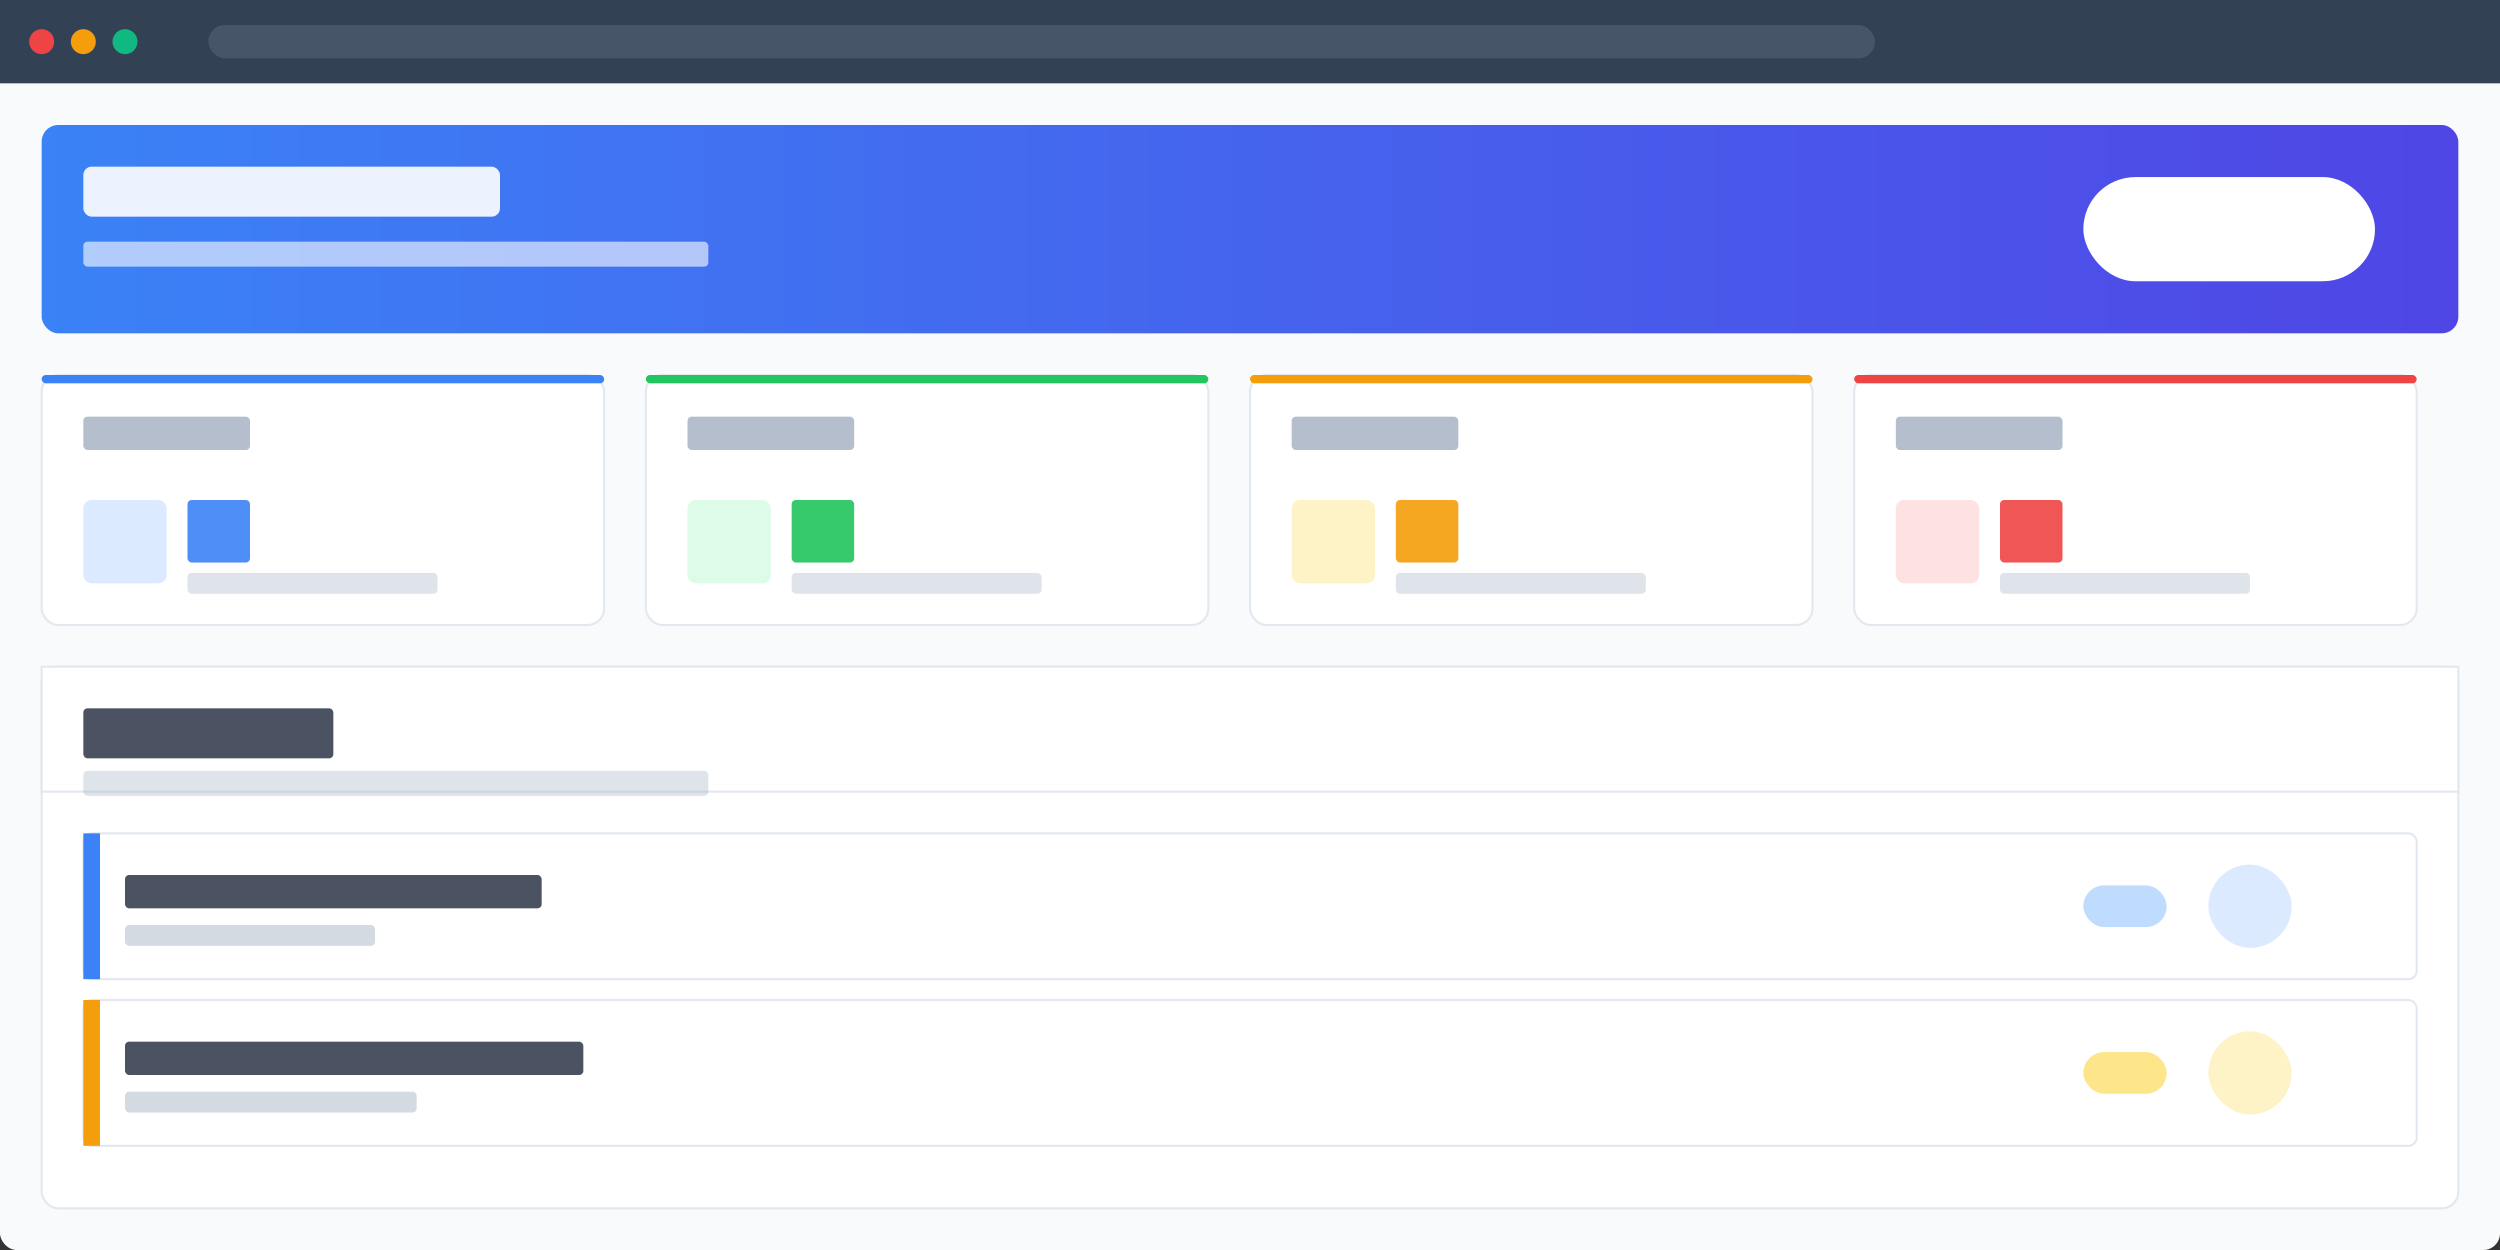 <svg width="1200" height="600" viewBox="0 0 1200 600" xmlns="http://www.w3.org/2000/svg">
  <rect x="0" y="0" width="1200" height="600" fill="#333333" stroke="none"/>
  <!-- Browser window frame -->
  <rect x="0" y="0" width="1200" height="600" rx="8" fill="#f8fafc" />
  <rect x="0" y="0" width="1200" height="40" rx="8 8 0 0" fill="#334155" />
  
  <!-- Browser controls -->
  <circle cx="20" cy="20" r="6" fill="#ef4444" />
  <circle cx="40" cy="20" r="6" fill="#f59e0b" />
  <circle cx="60" cy="20" r="6" fill="#10b981" />
  
  <!-- URL bar -->
  <rect x="100" y="12" width="800" height="16" rx="8" fill="#475569" />
  
  <!-- Dashboard header -->
  <rect x="20" y="60" width="1160" height="100" rx="8" fill="url(#header-gradient)" />
  <rect x="40" y="80" width="200" height="24" rx="4" fill="#ffffff" opacity="0.9" />
  <rect x="40" y="116" width="300" height="12" rx="2" fill="#ffffff" opacity="0.6" />
  <rect x="1000" y="85" width="140" height="50" rx="25" fill="#ffffff" />
  
  <!-- Stats cards -->
  <g transform="translate(20, 180)">
    <!-- Card 1 -->
    <rect x="0" y="0" width="270" height="120" rx="8" fill="#ffffff" stroke="#e2e8f0" stroke-width="1" />
    <rect x="0" y="0" width="270" height="4" rx="2" fill="#3b82f6" />
    <rect x="20" y="20" width="80" height="16" rx="2" fill="#94a3b8" opacity="0.7" />
    <rect x="20" y="60" width="40" height="40" rx="4" fill="#dbeafe" />
    <rect x="70" y="60" width="30" height="30" rx="2" fill="#3b82f6" opacity="0.9" />
    <rect x="70" y="95" width="120" height="10" rx="2" fill="#94a3b8" opacity="0.3" />
    
    <!-- Card 2 -->
    <rect x="290" y="0" width="270" height="120" rx="8" fill="#ffffff" stroke="#e2e8f0" stroke-width="1" />
    <rect x="290" y="0" width="270" height="4" rx="2" fill="#22c55e" />
    <rect x="310" y="20" width="80" height="16" rx="2" fill="#94a3b8" opacity="0.7" />
    <rect x="310" y="60" width="40" height="40" rx="4" fill="#dcfce7" />
    <rect x="360" y="60" width="30" height="30" rx="2" fill="#22c55e" opacity="0.9" />
    <rect x="360" y="95" width="120" height="10" rx="2" fill="#94a3b8" opacity="0.3" />
    
    <!-- Card 3 -->
    <rect x="580" y="0" width="270" height="120" rx="8" fill="#ffffff" stroke="#e2e8f0" stroke-width="1" />
    <rect x="580" y="0" width="270" height="4" rx="2" fill="#f59e0b" />
    <rect x="600" y="20" width="80" height="16" rx="2" fill="#94a3b8" opacity="0.7" />
    <rect x="600" y="60" width="40" height="40" rx="4" fill="#fef3c7" />
    <rect x="650" y="60" width="30" height="30" rx="2" fill="#f59e0b" opacity="0.9" />
    <rect x="650" y="95" width="120" height="10" rx="2" fill="#94a3b8" opacity="0.3" />
    
    <!-- Card 4 -->
    <rect x="870" y="0" width="270" height="120" rx="8" fill="#ffffff" stroke="#e2e8f0" stroke-width="1" />
    <rect x="870" y="0" width="270" height="4" rx="2" fill="#ef4444" />
    <rect x="890" y="20" width="80" height="16" rx="2" fill="#94a3b8" opacity="0.7" />
    <rect x="890" y="60" width="40" height="40" rx="4" fill="#fee2e2" />
    <rect x="940" y="60" width="30" height="30" rx="2" fill="#ef4444" opacity="0.9" />
    <rect x="940" y="95" width="120" height="10" rx="2" fill="#94a3b8" opacity="0.3" />
  </g>
  
  <!-- Task list container -->
  <rect x="20" y="320" width="1160" height="260" rx="8" fill="#ffffff" stroke="#e2e8f0" stroke-width="1" />
  <rect x="20" y="320" width="1160" height="60" rx="8 8 0 0" fill="#ffffff" stroke="#e2e8f0" stroke-width="1" />
  <rect x="40" y="340" width="120" height="24" rx="2" fill="#1e293b" opacity="0.8" />
  <rect x="40" y="370" width="300" height="12" rx="2" fill="#94a3b8" opacity="0.3" />
  
  <!-- Task items -->
  <g transform="translate(40, 400)">
    <!-- Task 1 -->
    <rect x="0" y="0" width="1120" height="70" rx="4" fill="#ffffff" stroke="#e2e8f0" stroke-width="1" />
    <rect x="0" y="0" width="8" height="70" rx="4 0 0 4" fill="#3b82f6" />
    <rect x="20" y="20" width="200" height="16" rx="2" fill="#1e293b" opacity="0.8" />
    <rect x="20" y="44" width="120" height="10" rx="2" fill="#94a3b8" opacity="0.4" />
    <rect x="1020" y="15" width="40" height="40" rx="20" fill="#dbeafe" />
    <rect x="960" y="25" width="40" height="20" rx="10" fill="#bfdbfe" />
    
    <!-- Task 2 -->
    <rect x="0" y="80" width="1120" height="70" rx="4" fill="#ffffff" stroke="#e2e8f0" stroke-width="1" />
    <rect x="0" y="80" width="8" height="70" rx="4 0 0 4" fill="#f59e0b" />
    <rect x="20" y="100" width="220" height="16" rx="2" fill="#1e293b" opacity="0.8" />
    <rect x="20" y="124" width="140" height="10" rx="2" fill="#94a3b8" opacity="0.4" />
    <rect x="1020" y="95" width="40" height="40" rx="20" fill="#fef3c7" />
    <rect x="960" y="105" width="40" height="20" rx="10" fill="#fde68a" />
  </g>
  
  <!-- Gradient definitions -->
  <defs>
    <linearGradient id="header-gradient" x1="0" y1="0" x2="100%" y2="0">
      <stop offset="0%" stop-color="#3b82f6" />
      <stop offset="100%" stop-color="#4f46e5" />
    </linearGradient>
  </defs>
</svg>

